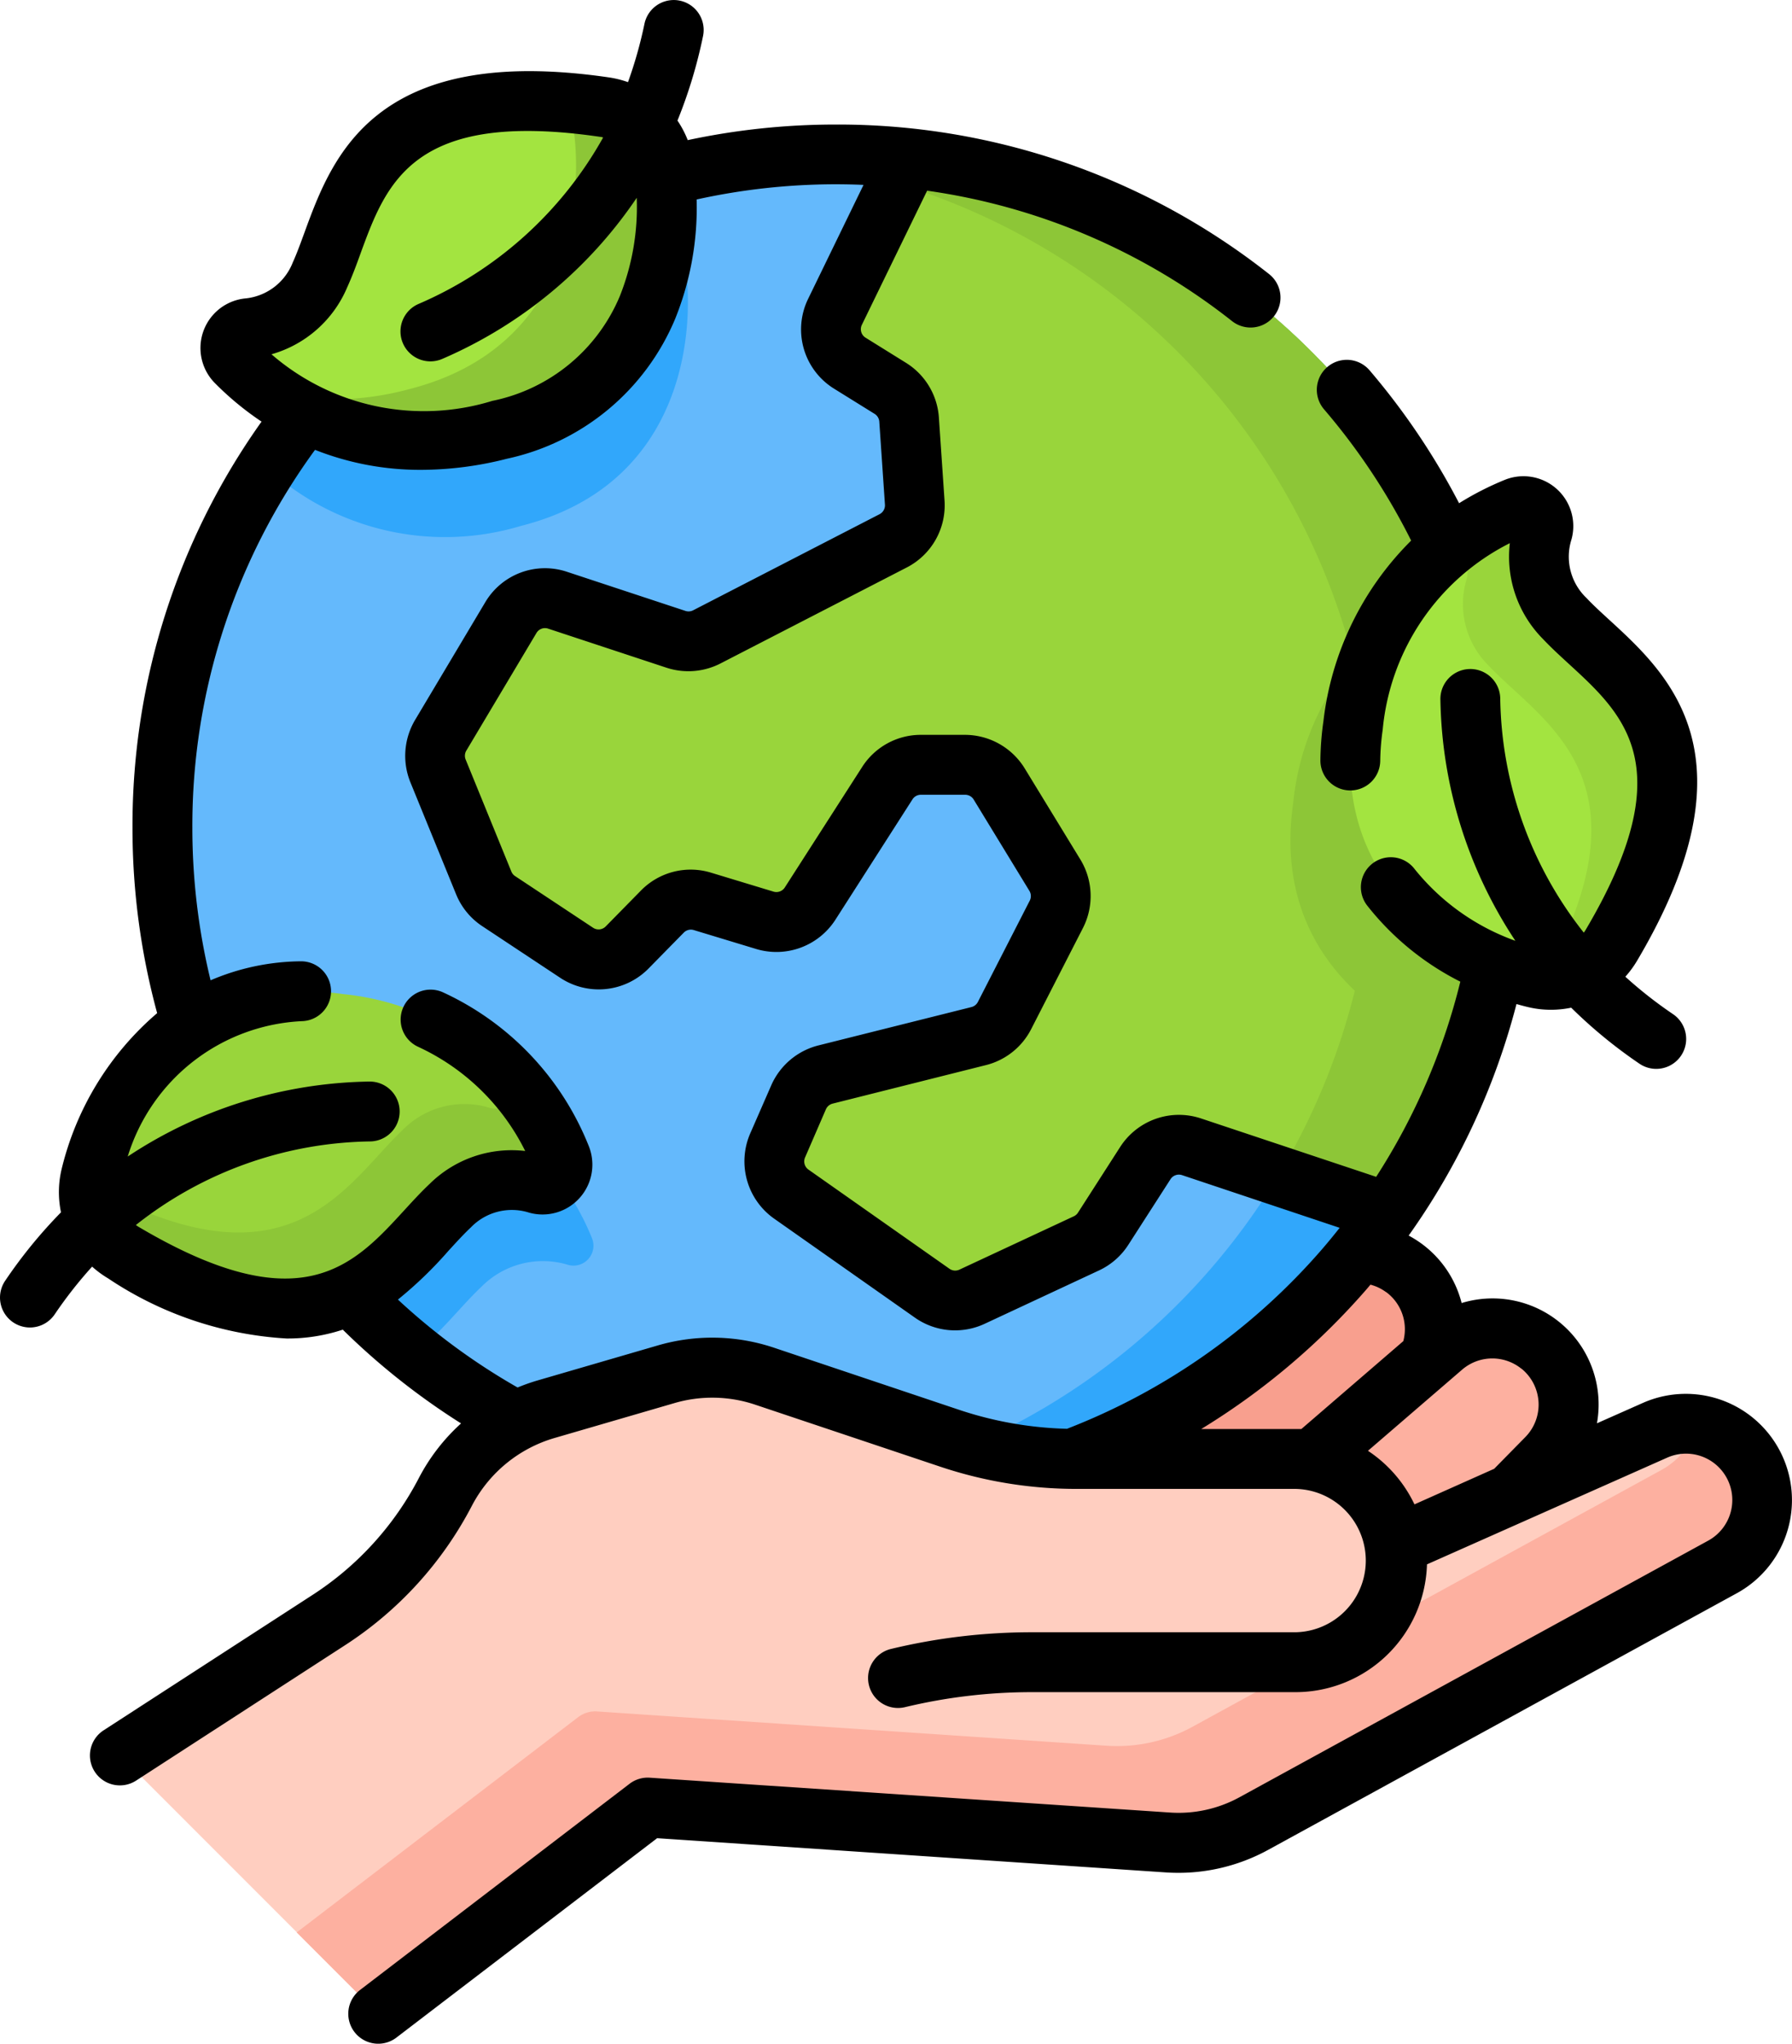 <svg xmlns="http://www.w3.org/2000/svg" width="59" height="67.251" viewBox="0 0 59 67.251">
  <g id="Group_1157585" data-name="Group 1157585" transform="translate(-828.5 -4660)">
    <g id="ambientalismo" transform="translate(797.092 4660.003)">
      <g id="Group_1150810" data-name="Group 1150810" transform="translate(34.33 3.324)">
        <g id="Group_1150803" data-name="Group 1150803" transform="translate(1.024 1.755)">
          <g id="Group_1150802" data-name="Group 1150802">
            <g id="Group_1150801" data-name="Group 1150801">
              <g id="Group_1150800" data-name="Group 1150800">
                <g id="Group_1150799" data-name="Group 1150799">
                  <g id="Group_1150798" data-name="Group 1150798">
                    <g id="Group_1150797" data-name="Group 1150797">
                      <g id="Group_1150794" data-name="Group 1150794" transform="translate(30.237 36.149)">
                        <path id="Path_988761" data-name="Path 988761" d="M291.653,322.943q2.826,1.358,5.654,2.712l6.765-7.56a2.51,2.51,0,0,0-3.594-3.5Z" transform="translate(-291.653 -313.913)" fill="#f89f8e"/>
                      </g>
                      <g id="Group_1150795" data-name="Group 1150795" transform="translate(34.348 38.629)">
                        <path id="Path_988762" data-name="Path 988762" d="M322.951,341.32q2.76,1.489,5.522,2.974l7.111-7.235a2.51,2.51,0,0,0-3.427-3.661Z" transform="translate(-322.951 -332.79)" fill="#fdb0a0"/>
                      </g>
                      <g id="Group_1150796" data-name="Group 1150796">
                        <circle id="Ellipse_11551" data-name="Ellipse 11551" cx="22.163" cy="22.163" r="22.163" transform="translate(1.401 0.001)" fill="#64b9fc"/>
                        <path id="Path_988763" data-name="Path 988763" d="M248.438,60.858a22.164,22.164,0,0,1-22.162,22.164c-.744,0-1.48-.036-2.2-.108a22.166,22.166,0,0,0,0-44.111c.725-.072,1.461-.108,2.2-.108a22.164,22.164,0,0,1,22.162,22.164Z" transform="translate(-202.711 -38.694)" fill="#31a7fb"/>
                        <path id="Path_988764" data-name="Path 988764" d="M175.789,61.744a22.057,22.057,0,0,1-3.961,12.649l-6.482-2.159a1.313,1.313,0,0,0-1.52.535l-1.393,2.165a1.314,1.314,0,0,1-.549.48l-3.767,1.757a1.313,1.313,0,0,1-1.31-.116l-4.642-3.263a1.313,1.313,0,0,1-.448-1.6l.692-1.583a1.313,1.313,0,0,1,.884-.748l5.05-1.268a1.314,1.314,0,0,0,.849-.675l1.708-3.334a1.313,1.313,0,0,0-.048-1.284l-1.838-3.005a1.313,1.313,0,0,0-1.121-.628h-1.458a1.314,1.314,0,0,0-1.105.6l-2.546,3.966a1.313,1.313,0,0,1-1.486.547l-2.059-.624a1.314,1.314,0,0,0-1.318.337l-1.159,1.18a1.314,1.314,0,0,1-1.662.175l-2.568-1.7a1.314,1.314,0,0,1-.491-.6l-1.506-3.688a1.314,1.314,0,0,1,.088-1.17l2.309-3.871a1.314,1.314,0,0,1,1.539-.575l3.9,1.287a1.314,1.314,0,0,0,1.013-.08l6.138-3.162a1.314,1.314,0,0,0,.709-1.257l-.186-2.731a1.314,1.314,0,0,0-.617-1.026l-1.335-.829a1.313,1.313,0,0,1-.488-1.69l2.457-5.047A22.166,22.166,0,0,1,175.789,61.744Z" transform="translate(-130.062 -39.581)" fill="#99d53b"/>
                        <path id="Path_988765" data-name="Path 988765" d="M276.507,61.743a22.057,22.057,0,0,1-3.961,12.649l-3.627-1.208a22.174,22.174,0,0,0-12.534-32.649l.4-.821A22.166,22.166,0,0,1,276.507,61.743Z" transform="translate(-230.781 -39.579)" fill="#8dc637"/>
                        <path id="Path_988766" data-name="Path 988766" d="M362.065,154.161a22.135,22.135,0,0,1-1.278,7.434c-2.283-.6-6.594-2.893-5.816-8.27a8.662,8.662,0,0,1,5.361-7.171.658.658,0,0,1,.222-.049A22.091,22.091,0,0,1,362.065,154.161Z" transform="translate(-316.338 -131.997)" fill="#8dc637"/>
                        <path id="Path_988767" data-name="Path 988767" d="M98.517,275a2.846,2.846,0,0,0-2.863.72c-.664.626-1.324,1.5-2.193,2.2a22.22,22.22,0,0,1-6.338-8.151,6.9,6.9,0,0,1,5-1.014,8.657,8.657,0,0,1,7.171,5.362A.656.656,0,0,1,98.517,275Z" transform="translate(-83.751 -238.458)" fill="#31a7fb"/>
                        <path id="Path_988768" data-name="Path 988768" d="M106.638,60.647a8.67,8.67,0,0,1-8.356-1.922,22.236,22.236,0,0,1,10.775-8.834q.5.061,1.035.138a2.34,2.34,0,0,1,.534.142,2.291,2.291,0,0,1,1.416,1.754C112.413,54.175,112.057,59.281,106.638,60.647Z" transform="translate(-93.444 -48.42)" fill="#31a7fb"/>
                        <path id="Path_988769" data-name="Path 988769" d="M115.084,345.57a2.51,2.51,0,0,0-3.093-.884l-8.526,3.78a3.344,3.344,0,0,0-3.306-2.842H92.946a13.159,13.159,0,0,1-4.178-.681l-6.086-2.037a5.451,5.451,0,0,0-3.253-.065l-3.952,1.15a5.45,5.45,0,0,0-3.312,2.719,11.131,11.131,0,0,1-3.826,4.209l-6.89,4.462,8.505,8.505,8.876-6.785,17.119,1.151a5.172,5.172,0,0,0,2.83-.623l15.434-8.447A2.51,2.51,0,0,0,115.084,345.57Z" transform="translate(-61.448 -302.704)" fill="#ffcec0"/>
                        <path id="Path_988770" data-name="Path 988770" d="M152.724,361.6l-15.434,8.447a5.176,5.176,0,0,1-2.83.624l-17.12-1.151-8.876,6.786-2.682-2.682,9.267-7.083a.924.924,0,0,1,.622-.188l16.773,1.128a5.18,5.18,0,0,0,2.831-.623l15.434-8.447a2.5,2.5,0,0,0,1.2-1.49,2.509,2.509,0,0,1,.813,4.68Z" transform="translate(-99.96 -315.118)" fill="#fdb0a0"/>
                      </g>
                    </g>
                  </g>
                </g>
              </g>
            </g>
          </g>
        </g>
        <g id="Group_1150805" data-name="Group 1150805" transform="translate(0 29.293)">
          <g id="Group_1150804" data-name="Group 1150804">
            <path id="Path_988771" data-name="Path 988771" d="M54.354,256.614a2.294,2.294,0,0,1-.641-2.161c.514-2.223,2.786-6.808,8.317-6.008a8.658,8.658,0,0,1,7.171,5.361.655.655,0,0,1-.781.88,2.848,2.848,0,0,0-2.864.72c-1.914,1.8-3.788,5.673-10.764,1.542a2.352,2.352,0,0,1-.439-.335Z" transform="translate(-53.654 -248.353)" fill="#99d53b"/>
            <path id="Path_988772" data-name="Path 988772" d="M68.424,274.107a2.849,2.849,0,0,0-2.864.72c-1.913,1.8-3.787,5.674-10.763,1.542a2.305,2.305,0,0,1-1.124-2.246c6.618,3.716,8.453-.028,10.327-1.794a2.845,2.845,0,0,1,2.864-.72.656.656,0,0,0,.781-.88l-.008-.019a8.729,8.729,0,0,1,1.567,2.518A.655.655,0,0,1,68.424,274.107Z" transform="translate(-53.658 -267.773)" fill="#8dc637"/>
          </g>
        </g>
        <g id="Group_1150807" data-name="Group 1150807" transform="translate(4.662)">
          <g id="Group_1150806" data-name="Group 1150806">
            <path id="Path_988773" data-name="Path 988773" d="M102,25.669a2.294,2.294,0,0,1,1.416,1.754c.371,2.251.016,7.356-5.4,8.722a8.658,8.658,0,0,1-8.672-2.227.655.655,0,0,1,.387-1.111A2.848,2.848,0,0,0,92.1,31.051c1.083-2.4,1.343-6.688,9.366-5.524a2.338,2.338,0,0,1,.534.142Z" transform="translate(-89.148 -25.33)" fill="#a3e440"/>
            <path id="Path_988774" data-name="Path 988774" d="M107.188,36.474a8.739,8.739,0,0,1-7.474-1.209,9.556,9.556,0,0,0,4.488-.124c5.419-1.366,5.775-6.472,5.4-8.722a2.306,2.306,0,0,0-.242-.709c.4.033.828.08,1.279.146a2.425,2.425,0,0,1,.534.142,2.294,2.294,0,0,1,1.414,1.755C112.963,30,112.608,35.108,107.188,36.474Z" transform="translate(-98.326 -25.66)" fill="#8dc637"/>
          </g>
        </g>
        <g id="Group_1150809" data-name="Group 1150809" transform="translate(41.534 13.322)">
          <g id="Group_1150808" data-name="Group 1150808">
            <path id="Path_988775" data-name="Path 988775" d="M378.131,141.651a2.294,2.294,0,0,1-2.161.641c-2.223-.514-6.808-2.786-6.008-8.317a8.658,8.658,0,0,1,5.361-7.171.655.655,0,0,1,.88.781,2.848,2.848,0,0,0,.72,2.864c1.8,1.914,5.673,3.788,1.542,10.764A2.349,2.349,0,0,1,378.131,141.651Z" transform="translate(-369.87 -126.754)" fill="#a3e440"/>
            <path id="Path_988776" data-name="Path 988776" d="M395.625,127.585a2.849,2.849,0,0,0,.72,2.864c1.8,1.913,5.674,3.787,1.542,10.763a2.305,2.305,0,0,1-2.246,1.124c3.716-6.618-.028-8.453-1.794-10.327a2.845,2.845,0,0,1-.72-2.864.656.656,0,0,0-.88-.781l-.019.008a8.729,8.729,0,0,1,2.518-1.567A.655.655,0,0,1,395.625,127.585Z" transform="translate(-389.29 -126.754)" fill="#99d53b"/>
          </g>
        </g>
      </g>
      <path id="Path_988777" data-name="Path 988777" d="M89.8,47.392A3.493,3.493,0,0,0,85.5,46.161l-1.514.671a3.491,3.491,0,0,0-4.455-3.957,3.485,3.485,0,0,0-1.318-1.953,3.543,3.543,0,0,0-.426-.267,23.163,23.163,0,0,0,3.55-7.619c.139.04.277.077.409.107a3.224,3.224,0,0,0,.726.082,3.286,3.286,0,0,0,.666-.069A15.965,15.965,0,0,0,85.386,35a.985.985,0,1,0,1.105-1.631,14.073,14.073,0,0,1-1.57-1.232,3.359,3.359,0,0,0,.387-.527c3.983-6.724,1.04-9.423-.907-11.208-.281-.258-.547-.5-.765-.733a1.874,1.874,0,0,1-.489-1.92,1.641,1.641,0,0,0-2.2-1.96,9.9,9.9,0,0,0-1.5.767A23.2,23.2,0,0,0,76.5,12.183.985.985,0,1,0,75,13.465a21.214,21.214,0,0,1,2.869,4.321,10,10,0,0,0-2.888,5.939,9.749,9.749,0,0,0-.1,1.282.985.985,0,0,0,.973,1h.012a.985.985,0,0,0,.985-.973,7.788,7.788,0,0,1,.081-1.023,7.665,7.665,0,0,1,4.186-6.141A3.844,3.844,0,0,0,82.2,21.015c.267.284.559.551.867.834,1.825,1.673,3.712,3.4.544,8.752-.018.03-.038.058-.058.086a12.7,12.7,0,0,1-2.751-7.71.985.985,0,0,0-1.97.04A14.79,14.79,0,0,0,81.3,30.955a7.482,7.482,0,0,1-3.317-2.361.985.985,0,1,0-1.568,1.193A9.114,9.114,0,0,0,79.488,32.3a21.157,21.157,0,0,1-2.771,6.422L70.949,36.8a2.3,2.3,0,0,0-2.659.937L66.9,39.9a.329.329,0,0,1-.137.12l-3.767,1.756a.328.328,0,0,1-.328-.029l-4.642-3.263a.329.329,0,0,1-.112-.4L58.6,36.5a.331.331,0,0,1,.221-.187l5.05-1.268a2.3,2.3,0,0,0,1.486-1.181l1.708-3.334a2.311,2.311,0,0,0-.085-2.247l-1.837-3.005a2.313,2.313,0,0,0-1.961-1.1H61.728a2.29,2.29,0,0,0-1.934,1.057L57.247,29.2a.329.329,0,0,1-.372.137l-2.058-.624a2.291,2.291,0,0,0-2.307.589l-1.159,1.18a.329.329,0,0,1-.416.044l-2.568-1.7a.328.328,0,0,1-.123-.15L46.739,24.99a.33.33,0,0,1,.022-.292l2.309-3.871a.326.326,0,0,1,.385-.144l3.9,1.287a2.312,2.312,0,0,0,1.772-.14l6.138-3.161a2.3,2.3,0,0,0,1.241-2.2l-.186-2.731a2.3,2.3,0,0,0-1.08-1.8l-1.334-.829a.328.328,0,0,1-.122-.423l2.149-4.414a20.924,20.924,0,0,1,10.041,4.293.985.985,0,0,0,1.216-1.55A22.916,22.916,0,0,0,58.919,4.095a23.3,23.3,0,0,0-4.868.513,3.281,3.281,0,0,0-.338-.643,15.945,15.945,0,0,0,.842-2.782.985.985,0,0,0-1.929-.4A14.064,14.064,0,0,1,52.084,2.7a3.344,3.344,0,0,0-.634-.157c-7.734-1.123-9.109,2.626-10.018,5.107-.131.358-.255.7-.386.986a1.875,1.875,0,0,1-1.589,1.184A1.64,1.64,0,0,0,38.48,12.6a9.882,9.882,0,0,0,1.539,1.271,22.917,22.917,0,0,0-4.249,13.369,23.191,23.191,0,0,0,.812,6.095A9.773,9.773,0,0,0,33.429,38.5a3.254,3.254,0,0,0-.013,1.39,15.956,15.956,0,0,0-1.838,2.252.985.985,0,1,0,1.631,1.105,14.086,14.086,0,0,1,1.232-1.57,3.341,3.341,0,0,0,.527.387,11.789,11.789,0,0,0,5.878,1.978,5.8,5.8,0,0,0,1.848-.291,23.222,23.222,0,0,0,3.894,3.085,6.426,6.426,0,0,0-1.391,1.8,10.166,10.166,0,0,1-3.488,3.837l-6.89,4.462a.985.985,0,1,0,1.071,1.654l6.89-4.462a12.137,12.137,0,0,0,4.165-4.582,4.485,4.485,0,0,1,2.714-2.227l3.952-1.15a4.442,4.442,0,0,1,2.665.053l6.086,2.038a14.119,14.119,0,0,0,4.49.732h7.213a2.359,2.359,0,0,1,0,4.717h-8.69a19.835,19.835,0,0,0-4.631.549.985.985,0,1,0,.46,1.916,17.873,17.873,0,0,1,4.17-.494h8.69a4.333,4.333,0,0,0,4.326-4.205L86.3,47.962a1.524,1.524,0,0,1,1.879.537,1.524,1.524,0,0,1-.529,2.194L72.212,59.14a4.171,4.171,0,0,1-2.291.5L52.8,58.494a.985.985,0,0,0-.664.2L43.261,65.48a.985.985,0,1,0,1.2,1.565l8.582-6.56,16.749,1.126a6.158,6.158,0,0,0,3.369-.742l15.434-8.447A3.494,3.494,0,0,0,89.8,47.392Zm-8.3-2.359a1.524,1.524,0,0,1,.128,2.253l-1.008,1.025-.015.017L77.978,49.5a4.358,4.358,0,0,0-1.531-1.763l3.1-2.67a1.524,1.524,0,0,1,1.954-.029Zm-4.46-2.523a1.519,1.519,0,0,1,.571,1.618L74.255,47.02c-.063,0-.126,0-.19,0H70.958a23.3,23.3,0,0,0,5.452-4.609c.04-.046.079-.094.119-.141a1.514,1.514,0,0,1,.514.246ZM42.84,9.45c.161-.355.3-.727.441-1.12C44.133,6.006,45.015,3.6,51.166,4.5c.035,0,.068.013.1.021A12.7,12.7,0,0,1,45.185,10a.985.985,0,1,0,.787,1.806,14.789,14.789,0,0,0,6.4-5.3,7.934,7.934,0,0,1-.554,3.229,5.8,5.8,0,0,1-4.2,3.453,7.664,7.664,0,0,1-7.272-1.533A3.844,3.844,0,0,0,42.84,9.45ZM56.9,44.348a6.406,6.406,0,0,0-3.841-.076l-3.952,1.15a6.387,6.387,0,0,0-.658.232,21.229,21.229,0,0,1-3.94-2.893,13.349,13.349,0,0,0,1.666-1.607c.258-.281.5-.547.733-.765a1.875,1.875,0,0,1,1.92-.489,1.64,1.64,0,0,0,1.961-2.2A9.391,9.391,0,0,0,46,32.654a.985.985,0,0,0-.832,1.786A7.394,7.394,0,0,1,48.7,37.872a3.839,3.839,0,0,0-3.147,1.083c-.284.267-.551.559-.834.867-1.673,1.825-3.4,3.712-8.753.543-.03-.018-.057-.038-.085-.057a12.7,12.7,0,0,1,7.71-2.751.985.985,0,0,0-.02-1.97h-.02a14.791,14.791,0,0,0-7.938,2.467A6.313,6.313,0,0,1,41.331,33.6a.985.985,0,0,0-.018-1.97h-.019a7.7,7.7,0,0,0-2.953.625,21.253,21.253,0,0,1-.6-5.016A20.968,20.968,0,0,1,41.78,14.8a9.407,9.407,0,0,0,3.5.658,11.5,11.5,0,0,0,2.816-.365,7.776,7.776,0,0,0,5.542-4.606,9.773,9.773,0,0,0,.706-3.926,21.312,21.312,0,0,1,4.575-.5q.462,0,.92.02L58.016,9.829a2.293,2.293,0,0,0,.853,2.958l1.335.829a.329.329,0,0,1,.154.256l.186,2.731a.329.329,0,0,1-.177.314L54.229,20.08a.33.33,0,0,1-.253.02l-3.9-1.287a2.285,2.285,0,0,0-2.694,1.006l-2.309,3.871a2.31,2.31,0,0,0-.154,2.047l1.506,3.688a2.292,2.292,0,0,0,.86,1.048l2.568,1.7a2.3,2.3,0,0,0,2.909-.307l1.159-1.18a.327.327,0,0,1,.329-.084l2.059.624a2.309,2.309,0,0,0,2.6-.958L61.451,26.3a.327.327,0,0,1,.276-.151h1.458a.33.33,0,0,1,.28.157L65.3,29.312a.33.33,0,0,1,.012.321l-1.708,3.334a.329.329,0,0,1-.213.169L58.344,34.4A2.314,2.314,0,0,0,56.8,35.712l-.692,1.583a2.306,2.306,0,0,0,.784,2.8l4.642,3.263a2.3,2.3,0,0,0,2.293.2l3.767-1.757a2.3,2.3,0,0,0,.961-.839L69.946,38.8a.328.328,0,0,1,.38-.134L75.515,40.4c-.193.243-.389.484-.593.719a21.283,21.283,0,0,1-8.384,5.894,12.145,12.145,0,0,1-3.551-.624Z" transform="translate(0 0)"/>
    </g>
  </g>
</svg>
